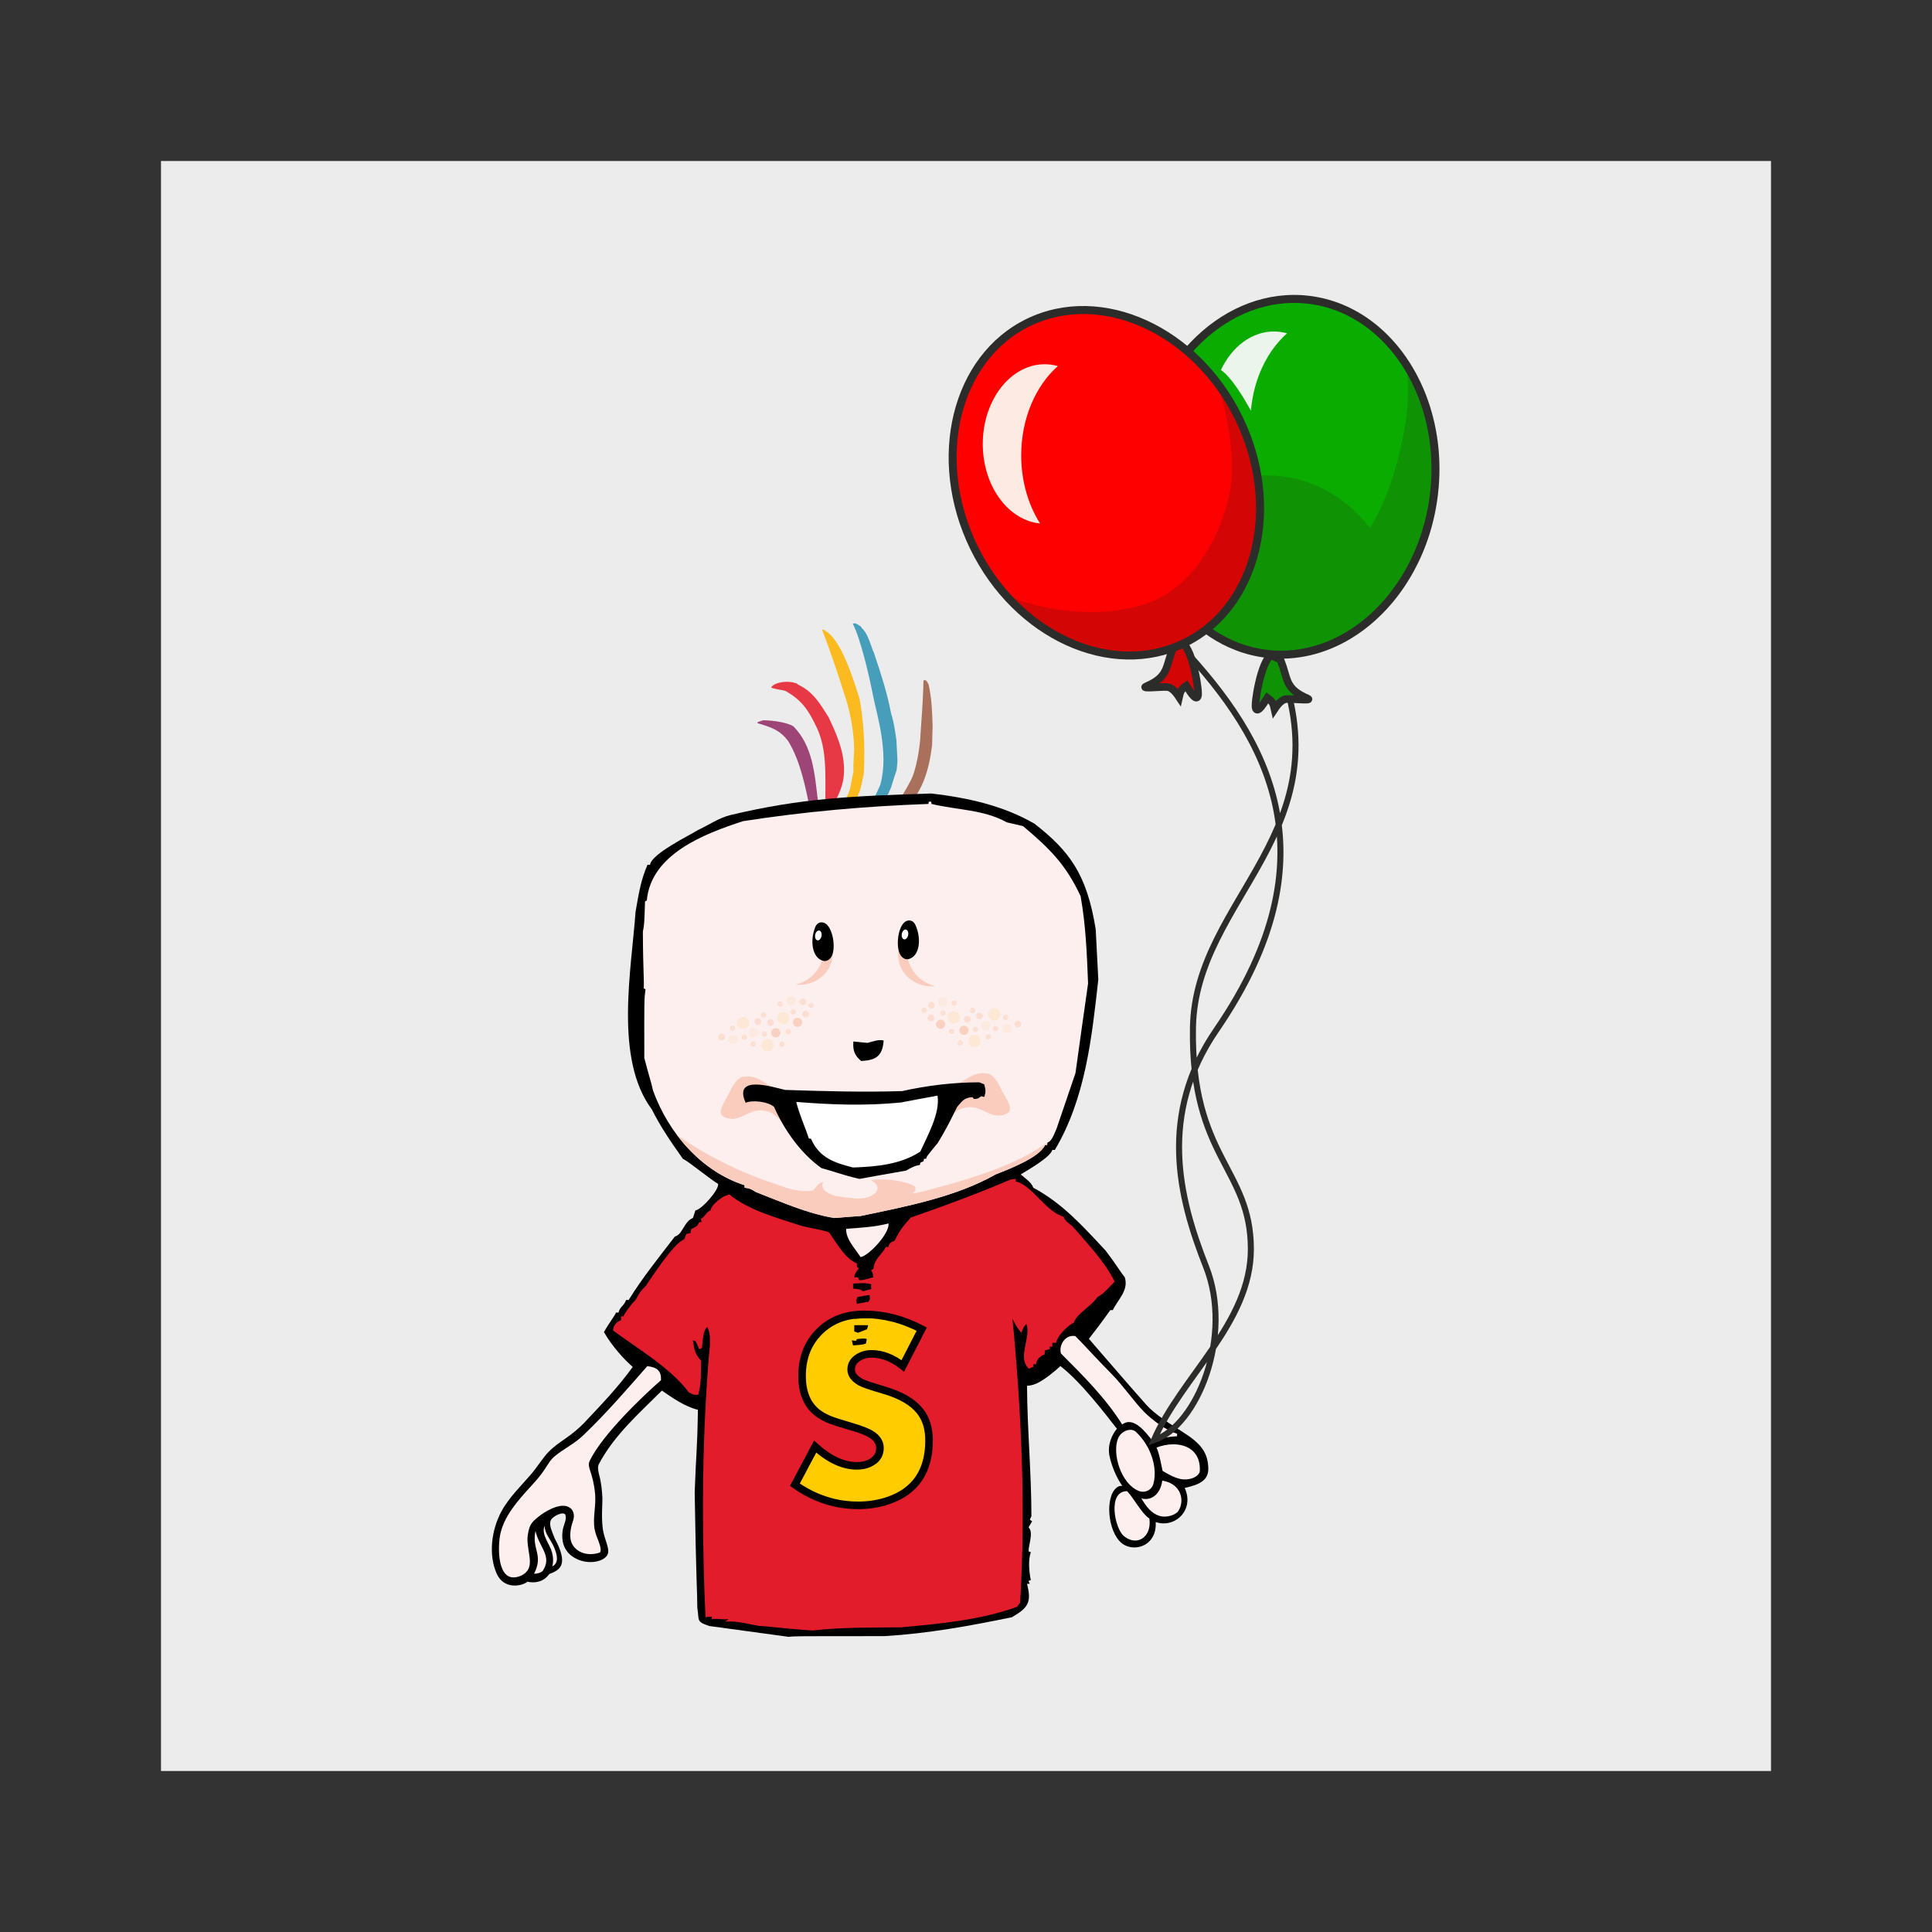 <svg:svg xmlns:dc="http://purl.org/dc/elements/1.1/" xmlns:ns1="http://sodipodi.sourceforge.net/DTD/sodipodi-0.dtd" xmlns:ns2="http://www.inkscape.org/namespaces/inkscape" xmlns:ns4="http://creativecommons.org/ns#" xmlns:rdf="http://www.w3.org/1999/02/22-rdf-syntax-ns#" xmlns:svg="http://www.w3.org/2000/svg" height="680.316" id="svg21789" style="fill-rule:evenodd" version="1.1" viewBox="-56.693 -56.693 680.316 680.316" width="680.316" ns1:docname="BOY_3.cdr" ns2:version="0.48.0 r9654">
  <svg:rect x="-56.693" y="-56.693" width="680.316" height="680.316" fill="#333333" stroke="none"/>
  <ns1:namedview bordercolor="#666666" borderopacity="1" gridtolerance="10" guidetolerance="10" id="namedview21985" objecttolerance="10" pagecolor="#ffffff" showgrid="false" units="cm" ns2:current-layer="layer6" ns2:cx="289.66301" ns2:cy="371.18524" ns2:pageopacity="0" ns2:pageshadow="2" ns2:window-height="844" ns2:window-maximized="1" ns2:window-width="1440" ns2:window-x="-4" ns2:window-y="-4" ns2:zoom="0.49982775" />
  <svg:g id="layer5" ns2:groupmode="layer" ns2:label="Back">
    <svg:rect height="566.93" id="rect22180" style="fill-rule:evenodd;fill:#ececec" width="566.93" x="-0" y="-0" />
  </svg:g>
  <svg:g id="layer6" ns2:groupmode="layer" ns2:label="Boy">
    <svg:g id="g22693" style="fill-rule:evenodd" transform="matrix(.667 0 0 .667 -14.707 169.41)">
      <svg:g id="g21801" transform="translate(140.85 -274.96)">
        <svg:path d="m226.31 364.91c-0.288 0.589-0.604 1.266-0.92 1.943-0.251 0.444-0.899 0.262-0.97-0.314-0.094-0.614-0.188-1.229-0.309-1.755-2.469-12.527-5.159-26.649-11.749-37.497-4.504-6.005-9.069-7.366-16.297-9.552 0.057-0.176 0.114-0.352 0.171-0.529 0.993-0.361 1.987-0.722 2.951-0.994 6.479 0.145 12.742 1.364 15.828 3.165 10.455 10.595 11.268 25.42 12.997 39.362-0.226 0.999-0.479 2.086-0.733 3.172-0.314 0.97-0.627 1.941-0.969 2.999z" id="path21803" style="fill:#9c4576" ns2:connector-curvature="0" />
        <svg:path d="m259.8 360.83c-0.816 0.761-4.357 3.906-5.57 3.564-0.04-1.667 0.666-3.168 1.841-4.402 2.757-4.887 2.757-4.887 4.69-9.291 0.086-0.28 0.172-0.56 0.261-0.748 4.565-16.745-1.938-36.57-3.906-46.725-1.967-10.155-6.599-30.169-10.704-37.94 1.099-0.582 2.376 0.036 3.23 0.85 0.843 0.35 1.125 0.529 1.423 1.356 2.93 2.34 4.551 8.049 5.843 11.634 0.198 0.552 0.489 1.101 0.781 1.65 0.006 0.278 0.106 0.554 0.205 0.83 3.394 10.023 6.8 20.603 8.718 30.941 1.501 4.599 2.175 9.497 2.847 14.302 0.002 0.092 0.004 0.185 0.009 0.37 0.175 3.426 0.35 6.853 0.525 10.279 0.002 0.092 0.007 0.278 0.011 0.463-0.149 1.487-0.299 2.974-0.447 4.554-1.04 2.991-1.986 6.074-2.931 9.156-0.177 0.375-0.353 0.75-0.527 1.218-0.355 0.657-0.618 1.313-0.878 2.061-0.362 0.379-0.631 0.756-0.9 1.134-0.452 0.474-0.904 0.949-1.354 1.516-0.271 0.284-0.45 0.567-0.626 0.942-0.717 1.037-0.717 1.037-2.541 2.286z" id="path21805" style="fill:#479eba" ns2:connector-curvature="0" />
        <svg:path d="m239.63 365.97c0.553-4 3.151-7.771 4.637-11.515 0.17-0.653 0.432-1.309 0.696-1.871 0.573-3.166 1.149-6.24 1.816-9.315-0.004-0.185-0.006-0.278-0.009-0.371-0.02-0.834-0.04-1.667-0.058-2.409 0.114-2.969 0.228-5.939 0.437-8.818-0.263-10.955-2.174-20.649-5.75-30.92-1.72-5.985-7.899-23.915-10.566-30.711-0.294-0.643-0.495-1.286-0.693-1.838 1.681 0.516 1.681 0.516 1.875 0.882 8.574 4.742 15.126 26.893 18.016 35.909 2.253 12.741 2.821 24.779 2.296 37.679 0.003 0.092 0.007 0.278 0.011 0.463-0.077 0.651-0.153 1.302-0.23 1.953-0.505 2.144-0.89 4.314-1.42 6.523-1.317 5.495-5.591 12.429-11.058 14.359z" id="path21807" style="fill:#fbba20" ns2:connector-curvature="0" />
        <svg:path d="m231.9 363.36c-0.288-0.454-0.374-0.863-0.256-1.366 0.068-0.523 0.356-1.924 0.398-2.904-0.045-0.746-0.074-1.401-0.103-2.055-0.053-12.344 0.849-25.362-4.435-36.701-4.534-9.731-8.152-14.84-16.799-19.668-1.993-0.569-6.007-0.853-7.413-1.815 2.071-3.03 9.604-3.595 12.588-2.268 0.763 0.045 0.763 0.045 1.771 0.893 7.814 3.629 11.494 10.034 15.922 17.004 4.06 8.575 7.863 17.062 8.208 26.657 0.218 6.078-0.968 10.006-3.346 15.339-3.648 5.682-3.648 5.682-4.235 6.075-0.405 0.186-1.758 1.271-2.3 0.809z" id="path21809" style="fill:#e73945" ns2:connector-curvature="0" />
        <svg:path d="m276.54 348.89c3.606-6.036 5.487-19.751 5.661-25.681 0.502-8.031 1.21-16.041 1.419-24.059-0.007-1.178 0.098-3.155 0.149-4.026 1.051-0.104 1.051-0.104 1.356 0.176 0.864 0.96 1.5 2.105 1.584 3.363 0.079 0.467 0.191 1.019 0.303 1.572 1.179 6.197 1.306 12.499 1.553 18.855-0.048 2.733-0.232 7.23-0.281 10.426-1.737 13.366-5.002 25.33-15.574 34.532-2.445 1.133-5.35 3.136-8.039 3.37-0.079-0.465-0.158-0.931-0.237-1.397 5.392-5.59 8.53-10.329 12.106-17.131z" id="path21811" style="fill:#a9705b" ns2:connector-curvature="0" />
      </svg:g>
      <svg:path d="m353.42 525.15c-13.988-1.945-27.976-3.827-41.902-5.708-7.151-2.384-5.206-2.949-6.335-9.598 0-8.029-0.69-15.995-1.38-60.97 0.69-20.324 1.38-22.017 1.694-43.595-6.9-1.631-13.799-6.536-19.011-10.125-11.818 11.818-25.107 23.39-33.241 38.728-0.782 1.475-0.424 3.371 0 5.332 1.2 4.224 1.643 8.457 1.829 12.701 0.115 2.636-0.625 9.247 0.168 15.806 0.792 6.559 4.496 11.479 2.164 14.655-2.791 3.799-12.017 4.938-18.463 0.119-4.381-3.275-5.589-8.166-4.868-13.361 0.433-3.116 2.256-5.632 1.514-8.26-0.655-2.322-7.092 0.48-7.907 3.103-0.789 2.541 0.91 5.743 2.228 9.235 7.428 13.713 2.992 16.647-2.917 18.791-3.146 4.488-8.033 4.844-11.473 4.035-2.915 2.432-12.409 4.276-16.22-4.196-4.456-9.906-2.845-23.007 2.412-32.798 4.09-7.618 10.772-13.88 16.105-20.207 3.097-3.674 6.002-8.459 8.9-11.378 5.934-5.977 11.64-7.72 19.335-15.913 8.279-8.814 17.077-17.878 25.04-28.897-4.273-3.633-10.994-10.982-15.213-18.394 3.01-5.269 6.021-8.97 6.335-10.287h1.38c0.69-3.199 3.074-3.575 3.952-6.649h1.38c7.276-11.73 15.995-22.519 24.401-33.496 4.139-1.004 4.83-8.029 9.534-9.785 0.439-1.38 0.878-2.698 1.317-4.015 3.199-0.314 12.608-10.914 11.981-13.988-4.014-2.321-15.305-11.667-18.63-13.298-6.022-8.531-11.667-16.623-16.309-25.969-20.072-26.784-10.726-74.331-8.656-104.25 1.568-8.97 2.697-16.748 6.335-24.965h1.318c0.815-5.834 20.825-15.494 25.279-18.317 5.77-2.697 11.141-6.495 17.312-7.966 37.466-8.929 63.879-9.995 105.88-11.353 18.944 2.195 37.95 6.335 54.572 15.995 18.439 14.479 27.538 26.517 32.242 55.639 0.439 8.844 0.878 17.689 1.38 26.596-3.45 30.799-6.774 62.789-22.958 89.95h-1.317c-1.129 3.952-12.859 10.538-16.686 12.922 2.321 2.07 5.583 4.077 6.649 7.025 15.494 8.343 26.095 20.261 38.264 33.308 6.022 7.967 7.339 10.664 10.036 13.988 2.133 6.9-3.575 11.605-6.335 17.313h-1.318c-3.967 5.68-8.559 11.669-11.311 15.166 10.223 11.73 18.884 21.946 30.255 34.764 4.276 4.821 11.922 9.751 19.141 14.324 9.718 6.156 13.295 10.731 13.649 18.984 0.307 7.147-5.504 9.033-12.467 10.664 5.336 11.428-4.95 21.467-15.305 18.003 0.69 11.98-10.039 15.738-16.623 12.035-8.01-4.505-10.379-22.637-5.049-29.176 1.324-1.624 2.89-2.152 4.073-1.925-2.758-3.763-5.511-9.975-6.739-15.56-1.421-6.463 1.707-12.162 3.873-14.615-5.668-7.181-18.51-24.308-29.836-33.11-2.313 2.163-7.246 6.393-11.61 8.709-1.842 0.977-4.015 1.658-6.022 1.694 0.125 22.958 2.321 45.916 2.321 68.874-0.314 0.565-0.565 1.192-0.816 1.819 0.377 0.251 0.753 0.565 1.192 0.878-0.627 1.004-1.254 2.07-1.882 3.137 2.76 2.76 0 9.032 0 12.67 0.377 0.126 0.753 0.314 1.192 0.502-1.443 4.015-0.941 10.413 0 14.678-0.439 0.126-0.815 0.314-1.192 0.502 0.189 0.502 0.377 1.004 0.565 1.506h-1.38c2.509 9.785 0.627 12.608-7.966 17.626-22.645 4.642-44.223 8.593-67.244 9.973-47.233 0-47.233 0-50.62 0.377z" id="path21813" style="fill:#000000" ns2:connector-curvature="0" />
      <svg:path d="m366.09 521.82c-15.996-1.066-24.652-2.383-27.976-2.383-6.022-0.941-11.919-2.823-17.94-2.321 0-0.628 1.317-0.628 1.317-1.318-3.325 0.314-6.649-0.376-8.656 0v-1.317c-1.129 0.06-2.259 0.188-3.325 0.314-0.575-10.943-1.656-41.757-1.251-73.025 0.358-27.589 2.065-55.533 3.572-70.494 0-3.827 0.314-6.336-1.443-9.723-2.321 1.882-2.321 8.217-2.76 11.166-0.502 0.188-1.003 0.376-1.442 0.564-0.628-1.443-1.255-2.823-1.882-4.203-0.502-0.188-1.004-0.313-1.443-0.439 0.69 4.391 1.004 7.339 4.328 10.664-0.188 5.771 0.251 12.608-1.568 18.065-2.258 0.188-2.948-0.251-4.955-1.317-9.535-12.859-27.412-23.334-39.957-32.618 0-2.572 1.819-4.579 4.202-5.457v-2.008h1.318c0.313-1.317 3.638-5.959 6.335-8.656 2.634-4.642 2.634-4.642 5.332-7.339 1.944-2.634 14.678-22.77 20.323-24.652 0.377-0.94 0.753-1.881 1.129-2.822 0.69-0.188 1.443-0.377 2.196-0.502 0.125-0.753 0.251-1.443 0.439-2.133 2.007-1.003 3.324-1.317 4.014-3.387 0.502-0.188 1.004-0.314 1.506-0.439-0.188-0.502-0.377-1.004-0.502-1.506 2.07-0.815 2.635-3.575 5.144-4.516 0.439-3.136 6.9-8.154 10.036-8.343 10.601 8.594 25.718 12.42 38.577 16.686 12.671 2.634 12.671 2.634 14.113 3.45 3.827 5.394 8.406 13.8 14.553 16.183v2.008c0.376 0.125 0.753 0.313 1.129 0.501-1.38 1.882-2.133 2.509-2.509 4.83h2.007c0.126 0.439 0.314 0.941 0.502 1.443 1.506 0.188 1.506 0.188 7.527-1.443-0.376-2.697-0.376-2.697-1.254-3.512 0.439-0.377 0.878-0.69 1.38-1.004 0.313-5.144 4.265-7.214 6.523-11.479h1.318c0.439-2.07 1.505-2.635 3.324-3.325 2.321-5.018 4.767-8.029 8.468-12.169 17.815-6.21 35.441-12.733 52.754-20.135 0.878-0.125 1.756-0.251 2.697-0.314v1.318c8.844 2.07 15.619 15.87 25.279 18.63 0.564 2.258 2.948 3.575 4.642 5.018 8.029 9.283 16.81 18.253 22.33 29.293-3.324 3.074-5.394 6.147-9.158 8.155-3.199 4.892-10.538 8.28-12.482 13.486-3.639 1.944-8.406 6.649-9.347 10.663h-1.944v2.008h-1.38v1.317c-0.878 0.188-1.757 0.439-2.635 0.69v2.007c-2.822 1.318-3.952 2.321-4.642 5.269h-1.38v1.38c-0.815 0.314-1.568 0.628-2.32 0.941-6.399-5.708 1.254-16.434-1.318-23.585-1.317 1.317-1.317 1.317-2.697 4.642-2.635-3.325-2.635-3.325-4.642-7.339 4.767 49.742 7.026 100.11 4.015 149.85-0.565 0.69-1.067 1.38-1.568 2.133-19.132 7.025-41.149 9.032-61.347 10.852-15.494 0.188-31.176-0.126-46.606 1.693z" id="path21815" style="fill:#e21c2a" ns2:connector-curvature="0" />
      <svg:path d="m427.53 421.44c0 16.2-7.129 26.784-21.384 31.704-4.969 1.728-10.32 2.592-16.032 2.592-12 0-23.137-3.624-33.408-10.896l10.68-20.112c7.512 6.768 14.856 10.152 22.032 10.152 3.24 0 5.999-0.744 8.256-2.256 2.616-1.68 3.936-4.08 3.936-7.176 0-2.808-1.464-5.16-4.368-7.032-2.16-1.416-5.784-2.832-10.92-4.296-6.192-1.824-10.08-3.096-11.664-3.792-2.544-1.08-4.704-2.352-6.48-3.792-5.112-4.224-7.68-10.608-7.68-19.128 0-8.928 2.64-16.296 7.944-22.152 6.192-6.888 14.447-10.344 24.768-10.344 10.368 0 20.52 2.592 30.456 7.8l-9.984 19.416c-5.449-4.248-10.944-6.36-16.488-6.36-2.664 0-5.064 0.672-7.176 2.04-2.4 1.56-3.601 3.624-3.601 6.216 0 2.52 1.584 4.704 4.729 6.552 1.392 0.84 5.616 2.304 12.672 4.368 8.807 2.568 15.096 6.24 18.864 10.968 3.24 4.032 4.848 9.192 4.848 15.528z" id="path21817" style="stroke:#000000;stroke-width:4;fill:#ffcc00" ns2:connector-curvature="0" />
      <svg:path d="m479.25 501.81c0.063-0.69 0.188-1.317 0.314-1.944-0.126 0.627-0.251 1.254-0.314 1.944z" id="path21819" style="fill:#ffffff" ns2:connector-curvature="0" />
      <svg:path d="m387.41 371.28c-0.251-0.878-0.502-1.757-0.69-2.635 0.753 0.06 1.505 0.126 2.258 0.251 0.125-0.314 0.251-0.627 0.439-0.941 4.015-0.376 4.015-0.376 5.269 0-0.188 0.753-0.314 1.506-0.439 2.258-1.443 0.69-1.443 0.69-6.837 1.067z" id="path21821" style="fill:#000000" ns2:connector-curvature="0" />
      <svg:path d="m390.05 364.63c-0.69-0.251-1.38-0.502-2.007-0.69v-3.325h7.339c-0.188 0.69-0.376 1.38-0.564 2.133-1.631 0.627-3.199 1.254-4.768 1.882z" id="path21823" style="fill:#000000" ns2:connector-curvature="0" />
      <svg:path d="m388.04 357.29c0.314-1.004 0.69-1.945 1.066-2.886h6.524v2.447c-2.572 0.125-5.081 0.25-7.59 0.439z" id="path21825" style="fill:#000000" ns2:connector-curvature="0" />
      <svg:path d="m389.42 349.32c-0.376-2.132-0.376-2.132 0.376-3.575 2.07-0.376 4.14-0.753 6.273-1.066 0.314 1.568 0.376 2.132-0.439 3.512-2.07 0.377-4.14 0.753-6.21 1.129z" id="path21827" style="fill:#000000" ns2:connector-curvature="0" />
      <svg:path d="m392.75 342.68c-2.008-1.066-2.008-1.066-5.332-1.38v-2.634c3.324-0.126 6.398-0.627 9.534 0.376v2.509c-1.442 0.377-2.822 0.753-4.202 1.129z" id="path21829" style="fill:#000000" ns2:connector-curvature="0" />
      <svg:path d="m391.37 324.67c-2.823-4.454-7.904-9.535-7.59-14.929 7.464-0.565 15.117-0.941 22.33-2.823 0.816 5.081-10.475 17.187-14.74 17.752z" id="path21831" style="fill:#fdefed" ns2:connector-curvature="0" />
      <svg:path d="m377.44 304.04c-14.49-2.447-27.6-8.406-41.274-13.675-2.384-1.505-3.262-2.007-6.022-2.321v-1.317c-22.958-7.339-40.27-27.725-48.299-49.868-1.38-6.147-1.882-6.523-4.642-17.312-0.063-30.799-0.063-30.799 0.627-36.319-0.314-0.126-0.627-0.251-0.941-0.377 0.314-4.641-0.376-9.095-0.439-29.92 0.753-4.203 0.753-4.203 1.129-16.058 0.314-0.189 0.627-0.314 0.941-0.44 2.195-24.526 30.36-35.252 50.809-41.901 32.618-5.081 64.859-7.904 97.854-9.095 0.062-0.44 0.125-0.816 0.188-1.192h1.317c0 0.376 0.063 0.752 0.126 1.192 13.423 3.261 27.537 2.885 39.768 9.722 2.823 0.627 5.708 1.317 8.594 2.007 14.113 11.919 22.582 20.261 30.36 36.947 2.76 15.43 3.324 30.422 3.951 46.104-2.258 15.744-4.453 31.489-6.649 47.296-3.324 9.723-6.649 19.508-9.973 29.293-1.192 2.447-2.196 6.461-4.83 7.402-0.063 0.376-0.126 0.753-0.126 1.192-0.439 0.06-0.815 0.125-1.191 0.188-2.76 6.524-19.947 13.047-26.032 15.431-21.076 11.981-47.672 16.999-71.258 21.954-4.704 0.314-9.346 0.69-13.988 1.067z" id="path21833" style="fill:#fdefed" ns2:connector-curvature="0" />
      <svg:path d="m437.34 234.46c8.357 0 11.589-8.322 21.139-6.701 2.906 0.493 5.473 4.801 6.926 7.875 2.421 5.124 7.737 11.266 2.879 13.439-9.172 4.103-13.268-6.865-24.148-2.55-3.356 1.331-6.769 5.797-9.998 9.362 2.023-8.814 3.516-14.854 3.202-21.425z" id="path21835" style="fill:#f9ccbe" ns2:connector-curvature="0" />
      <svg:path d="m411.76 159.98c-3.344 14.372 8.581 22.909 19.083 21.651-12.656-3.14-15.089-14.977-15.413-18.349-0.035-0.365-2.202-2.568-3.67-3.302z" id="path21837" style="fill:#f9ccbe" ns2:connector-curvature="0" />
      <svg:path d="m391.71 221.16c-3.596-3.013-4.471-5.637-4.131-10.302 2.43 0.243 4.908 0.486 7.387 0.729 2.624-0.583 5.928-1.992 8.601-1.263-0.632 8.358-4.131 10.399-11.857 10.836z" id="path21839" style="fill:#000000" ns2:connector-curvature="0" />
      <svg:path d="m416.84 167.32c-1.588 0.443-3.412-0.362-4.501-2.284-2.264-3.994-1.468-12.99 1.664-16.602 1.885-2.173 4.983-2.034 6.324 0.9 3.24 7.089 2.383 16.35-3.487 17.986z" id="path21841" style="fill:#000000" ns2:connector-curvature="0" />
      <svg:path d="m545.17 421.21c-3.137-3.701-9.535-12.796-15.682-8.154-8.577-13.784-20.813-25.989-32.364-37.54-1.148-4.41 2.28-10.045 7.614-9.149 3.708 3.588 10.931 11.713 19.171 20.022 6.209 6.26 11.593 14.379 17.348 20.181 3.933 3.964 11.466 9.707 17.211 11.316v1.38c-4.956 0.125-8.594 1.38-13.298 1.944zm14.894 20.571c-3.428-0.793-6.586-2.672-9.249-4.234-0.564-2.509-1.764-9.417-3.207-12.322 11.228-4.266 23.719-0.753 22.841 12.671-0.813 3.105-5.944 4.912-10.385 3.885zm-21.759 6.37c-9.506-3.752-14.152-19.709-11.075-27.568 1.725-4.407 7.076-5.97 9.534-3.638 8.186 7.765 11.393 19.106 9.237 27.317-0.927 3.529-4.638 5.096-7.696 3.889zm10.846 13.148c-4.178-1.289-6.972-4.801-9.529-9.263 4.896 1.523 10.1-1.948 11.017-9.361 10.005 1.553 12.042 10.552 8.511 16.027-1.254 1.944-6.052 3.816-9.999 2.597zm-18.769 10.661c-4.804-3.917-8.86-23.714 1.678-23.714 3.826 4.014 7.565 11.658 11.792 14.473 1.358 9.691-6.461 14.957-13.47 9.241z" id="path21843" style="fill:#fdefed" ns2:connector-curvature="0" />
      <svg:path d="m201.15 471.08c1.941-9.203 8.229-16.836 17.036-26.337 7.803-8.418 7.829-11.669 11.628-14.854 4.968-4.164 10.18-6.383 15.081-11.065 12.533-11.971 22.958-24.15 33.873-36.57 5.516 0.585 7.454 2.749 7.243 7.406-9.452 8.22-31.056 28.836-37.637 42.584-1.686 3.521 1.781 5.794 2.857 17.504 0.568 6.189-1.301 12.366-0.286 18.495 0.785 4.737 4.278 9.559 2.892 12.376-6.33 2.19-12.712 0.144-15.004-5.055-1.291-2.929-0.698-7.716 0.671-11.426 1.227-3.326 0.331-6.602-2.915-7.813-2.332-0.87-5.507-0.121-8.555 1.263-2.689 1.222-5.278 2.938-7.098 4.473-3.28 2.766-4.239 3.691-5.172 8.829-1.247 6.874 2.87 14.155-0.013 18.931-1.435 2.378-4.781 4.015-7.766 3.951-8.634-0.185-8.013-17.11-6.836-22.692zm27.442 16.892c0.693-2.222 0.525-5.209-0.153-7.562-1.355-4.701-5.801-9.182-3.866-13.914-0.022 4.198 3.205 7.195 4.955 11.293 1.862 4.361 2.585 8.45-0.936 10.183zm-9.602 3.866c5.172-10.078-1.316-12.745 0.753-22.582 1.986 8.708 8.923 13.19 3.941 20.938-0.719 1.119-3.27 1.711-4.693 1.644z" id="path21845" style="fill:#fdefed" ns2:connector-curvature="0" />
      <svg:path d="m350.43 236.17c-8.357 0-11.589-8.322-21.139-6.701-2.906 0.493-5.473 4.802-6.926 7.875-2.421 5.124-7.737 11.266-2.879 13.439 9.172 4.103 13.268-6.865 24.148-2.55 3.356 1.332 6.769 5.797 9.997 9.362-2.022-8.813-3.515-14.854-3.201-21.425z" id="path21847" style="fill:#f9ccbe" ns2:connector-curvature="0" />
      <svg:path d="m390.74 283.4c-9.973-2.383-14.678-4.328-20.01-5.708-10.914-7.715-19.633-20.135-25.028-32.304-2.948-2.697-11.102-3.826-14.991-2.195-6.775-15.118 14.239-8.28 20.825-6.775 20.637 0.69 41.086 1.255 61.723 0.627 13.298-2.948 27.161-4.641 40.773-4.641 0.878 0.313 1.756 0.69 2.634 1.066 0.753 2.885 0.941 3.826 0 6.649-0.564-0.126-1.129-0.251-1.631-0.376-1.505 1.191-1.881 1.442-3.826 1.442-0.251-0.313-0.502-0.627-0.753-0.941-4.328 0.189-5.52 2.133-8.092 5.144-5.457 10.914-5.457 10.914-10.161 18.943-5.897 7.151-5.897 7.151-6.21 8.406-0.439 0-0.816 0.06-1.192 0.125-0.063 0.377-0.125 0.753-0.125 1.192-0.565 0.251-1.13 0.502-1.694 0.753-0.126 0.376-0.251 0.815-0.314 1.254-2.948 0.377-4.641 1.506-7.276 2.949-8.217 1.442-16.434 2.885-24.652 4.39z" id="path21849" style="fill:#000000" ns2:connector-curvature="0" />
      <svg:path d="m387.41 277.38c-9.535-2.447-17.815-4.956-22.206-15.18-0.376-0.06-0.752-0.126-1.129-0.126-2.132-6.523-5.018-12.608-6.649-19.32 18.63 1.506 36.507 2.133 55.137 0.314 6.461-1.254 12.922-2.446 19.446-3.638 1.442 9.346-5.395 21.327-9.096 29.544-10.412 6.837-23.209 7.967-35.503 8.406z" id="path21851" style="fill:#ffffff" ns2:connector-curvature="0" />
      <svg:path d="m415.3 151.75c0.928 0.17 1.47 1.467 1.209 2.895s-1.227 2.45-2.155 2.28c-0.928-0.169-1.47-1.466-1.209-2.895 0.261-1.428 1.227-2.45 2.155-2.28z" id="path21853" style="fill:#ffffff" ns2:connector-curvature="0" />
      <svg:path d="m377.44 304.04c-14.49-2.447-27.6-8.406-41.274-13.675-2.384-1.505-3.262-2.007-6.022-2.321v-1.317c-14.412-4.607-26.598-14.357-35.661-26.454 15.537 10.912 33.971 20 52.554 26.026 3.857 1.251 9.845 4.153 18.314 3.346 2.463-0.235 2.337-3.647 6.449-4.686-2.911 4.309 4.617 7.117 6.56 7.444 3.335 0.563 6.635 1.005 9.881 1.317 1.336 0.128 2.311 0.139 3.938-0.04 4.632-0.515 8.134-2.739 8.134-5.39 0-1.637-1.335-3.109-3.445-4.118 2.053-0.302 0.625-0.468 6.651-0.468s16.858 2.255 16.858 4.531c0 2.277-0.781 2.114-2.152 3.008 4.687-0.768 6.38-1.264 12.176-2.833 20.602-5.575 42.345-12.124 59.627-24.163-0.06 0.364-0.119 0.729-0.119 1.154-0.439 0.06-0.815 0.125-1.191 0.188-2.76 6.524-19.947 13.047-26.032 15.431-21.076 11.981-47.672 16.999-71.258 21.954-4.704 0.314-9.346 0.69-13.988 1.067zm114.19-40.928c-0.432 0.465-0.922 0.832-1.489 1.056 0.499-0.349 0.996-0.701 1.489-1.056z" id="path21855" style="fill:#f9ccbe" ns2:connector-curvature="0" />
      <svg:path d="m376.13 159.18c3.345 14.373-8.581 22.91-19.082 21.652 12.656-3.14 15.088-14.978 15.413-18.349 0.035-0.365 2.201-2.569 3.669-3.303z" id="path21857" style="fill:#f9ccbe" ns2:connector-curvature="0" />
      <svg:path d="m371.75 168.28c1.606 0.37 3.392-0.517 4.392-2.487 2.079-4.093 0.875-13.044-2.418-16.509-1.982-2.085-5.071-1.805-6.277 1.187-2.914 7.229-1.636 16.441 4.303 17.809z" id="path21859" style="fill:#000000" ns2:connector-curvature="0" />
      <svg:path d="m611.05 8.472c37.515 91.079-43.059 126.31-44.196 195.05-1.136 68.744 30.573 74.14 30.573 116.94 0 38.98-36.687 67.261-51.21 100.89 22.93-7.643 42.039-55.032 27.516-91.719-14.522-36.688-25.093-80.315 5.486-124.88 63.383-92.372 26.092-154.4-17.674-201.48" id="path21861" style="stroke:#2c2c2b;stroke-width:3.187;fill:none" ns2:connector-curvature="0" />
      <svg:g id="g21863" transform="translate(140.85 -274.96)">
        <svg:path d="m487.01 94.223c42.655 5.038 72.331 51.002 66.238 102.59s-45.661 89.374-88.316 84.336c-42.654-5.038-72.331-51.002-66.237-102.59 6.093-51.588 45.661-89.374 88.315-84.336z" id="path21865" style="fill:#0aac00" ns2:connector-curvature="0" />
        <svg:path d="m538.23 127.89c12.092 18.611 18.071 43.089 15.019 68.927-6.08 51.477-45.753 89.363-88.316 84.336-28.29-3.342-50.915-24.825-61.127-53.971 12.223-23.969 35.334-40.196 61.739-40.196 21.505 0 40.825 10.765 53.859 27.707 11.856-17.622 24.38-62.179 18.826-86.803z" id="path21867" style="fill:#109205" ns2:connector-curvature="0" />
        <svg:path d="m487.25 92.13 0.015 0.002h0.008c6.139 0.726 12.032 2.288 17.61 4.58 5.556 2.284 10.79 5.297 15.634 8.936 24.748 18.595 39.29 53.6 34.824 91.413h-0.001l-0.002 0.01v0.009c-0.868 7.343-2.407 14.413-4.529 21.126-2.122 6.711-4.834 13.079-8.049 19.02-16.595 30.666-46.541 49.742-78.077 46.017l-0.006-0.001h-0.009c-21.92-2.59-40.53-15.73-52.86-34.83-12.25-18.97-18.3-43.84-15.2-70.07l0.003-0.018 0.002-0.018v-0.009c3.102-26.229 14.78-49.016 31.116-64.617 16.437-15.696 37.59-24.133 59.515-21.549l0.016 0.002zm-0.472 4.188-0.006-0.001-0.016-0.002c-20.627-2.431-40.582 5.56-56.135 20.412-15.652 14.947-26.848 36.83-29.832 62.062h-0.001l-0.001 0.01-0.002 0.018c-2.977 25.237 2.815 49.13 14.558 67.319 11.661 18.061 29.201 30.478 49.82 32.918v0.001l0.007 0.001h0.008c29.746 3.513 58.086-14.652 73.873-43.826 3.082-5.696 5.688-11.82 7.735-18.294 2.047-6.473 3.53-13.283 4.366-20.352h0.001l0.001-0.01v-0.008c4.288-36.303-9.561-69.825-33.16-87.556-4.558-3.425-9.482-6.26-14.71-8.409-5.207-2.14-10.73-3.599-16.506-4.283v-0.001z" id="path21869" style="fill:#2c2c2b" ns2:connector-curvature="0" />
        <svg:path d="m440.78 131.27c5.745-12.149 16.131-20.291 27.947-20.291 2.387 0 4.715 0.335 6.958 0.965-10.397 9.18-17.629 23.901-19.087 40.81-3.012-5.306-9.596-17.03-15.818-21.484z" id="path21871" style="fill:#ebf5eb" ns2:connector-curvature="0" />
        <svg:path d="m472.16 284.28c4.154 10.08 2.102 15.195 14.337 20.438 3.252 1.501-9.943-0.183-11.908 0.426-2.719 0.844-4.777 4.124-5.535 5.262-0.506-2.191-0.452-3.71-3.792-6.067-1.163 1.687-4.874 8.428-6.067 5.688-1.051-2.411 2.9-24.873 7.73-27.701 0.689-0.403 4.541 1.519 5.235 1.954z" id="path21873" style="stroke:#2c2c2b;stroke-width:4;fill:#109205" ns2:connector-curvature="0" />
      </svg:g>
      <svg:g id="g21875" transform="translate(140.85 -274.96)">
        <svg:path d="m339.12 106.21c38.626-18.784 88.419 3.888 111.14 50.604 22.719 46.716 9.808 99.882-28.818 118.67-38.625 18.784-88.418-3.887-111.14-50.603-22.719-46.716-9.808-99.882 28.817-118.67z" id="path21877" style="fill:#ff0000" ns2:connector-curvature="0" />
        <svg:path d="m347.73 128.27c2.387 0 4.714 0.335 6.958 0.965-11.674 10.307-19.358 27.601-19.358 47.133 0 13.606 3.731 26.124 9.94 35.953-16.864-1.629-30.231-19.852-30.231-41.966 0-23.179 14.685-42.085 32.691-42.085z" id="path21879" style="fill:#fdebe3" ns2:connector-curvature="0" />
        <svg:path d="m415.59 277.92c-4.154 10.081-2.102 15.195-14.336 20.439-3.252 1.5 9.943-0.184 11.908 0.426 2.719 0.843 4.776 4.124 5.535 5.262 0.506-2.191 0.452-3.711 3.792-6.067 1.162 1.687 4.874 8.427 6.067 5.688 1.05-2.412-2.9-24.873-7.73-27.701-0.689-0.404-4.541 1.519-5.236 1.953z" id="path21881" style="stroke:#2c2c2b;stroke-width:4;fill:#d30605" ns2:connector-curvature="0" />
        <svg:path d="m438.89 138.23c4.275 5.666 8.104 11.876 11.366 18.583 22.67 46.615 9.724 99.922-28.818 118.67-30.596 14.879-68.361 3.619-93.975-24.974 30.187 11.634 60.225 10.419 78.577 2.328 21.51-9.483 36.007-36.295 39.817-59.273 2.269-13.683-0.572-35.619-6.967-55.33z" id="path21883" style="fill:#d30605" ns2:connector-curvature="0" />
        <svg:path d="m338.18 104.32 0.004-0.002 0.025-0.008c19.857-9.656 42.615-8.644 63.305 0.777 20.551 9.358 39.07 27.034 50.626 50.785l0.003-0.002 0.004 0.007 0.008 0.025c3.234 6.65 5.756 13.432 7.593 20.229 1.847 6.832 3.006 13.655 3.505 20.354 2.587 34.759-12.323 66.975-40.877 80.876l0.002 0.003-0.004 0.002-0.025 0.008c-19.858 9.656-42.614 8.644-63.304-0.777-20.552-9.357-39.07-27.034-50.628-50.785l-0.003 0.001-0.003-0.006-0.008-0.025c-11.551-23.754-14.022-49.239-8.691-71.187 5.362-22.082 18.612-40.602 38.463-50.269l-0.001-0.003 0.006-0.003zm1.882 3.77 0.001 0.003-0.003 0.001-0.007 0.004-0.025 0.008c-18.671 9.083-31.153 26.58-36.228 47.478-5.108 21.032-2.722 45.495 8.383 68.345l0.003-0.002 0.003 0.007 0.01 0.029h0.001c11.113 22.85 28.886 39.837 48.592 48.809 19.563 8.908 41.028 9.894 59.704 0.822l-0.001-0.003 0.003-0.002 0.025-0.008c26.928-13.096 40.972-43.692 38.509-76.783-0.483-6.496-1.593-13.061-3.355-19.579-1.769-6.544-4.195-13.07-7.302-19.464l-0.003 0.001-0.003-0.006-0.01-0.03h-0.001c-11.11-22.83-28.89-39.82-48.59-48.79-19.57-8.91-41.03-9.893-59.71-0.82z" id="path21885" style="fill:#2c2c2b" ns2:connector-curvature="0" />
      </svg:g>
      <svg:g id="g21887" transform="translate(140.85 -274.96)">
        <svg:path d="m302.97 472.84c-0.126-1.783-1.675-3.128-3.457-3.002-1.783 0.127-3.127 1.676-3.001 3.458 0.126 1.783 1.675 3.127 3.457 3.001 1.783-0.126 3.127-1.675 3.001-3.457z" id="path21889" style="fill:#fde7d5" ns2:connector-curvature="0" />
        <svg:path d="m296.26 464.78c-0.094-1.334-1.253-2.341-2.587-2.246-1.334 0.094-2.341 1.253-2.246 2.587 0.094 1.334 1.253 2.341 2.587 2.246 1.334-0.094 2.341-1.253 2.246-2.587z" id="path21891" style="fill:#fceae0" ns2:connector-curvature="0" />
        <svg:path d="m295.19 476.56c-0.095-1.337-1.257-2.345-2.594-2.25-1.337 0.094-2.345 1.256-2.251 2.593 0.095 1.337 1.257 2.345 2.594 2.251 1.337-0.095 2.345-1.257 2.251-2.594z" id="path21893" style="fill:#fad1c0" ns2:connector-curvature="0" />
        <svg:path d="m295.45 470.73c-0.055-0.788-0.74-1.383-1.529-1.327-0.788 0.056-1.382 0.741-1.326 1.529 0.055 0.788 0.74 1.382 1.528 1.327 0.789-0.056 1.383-0.741 1.327-1.529z" id="path21895" style="fill:#fbdfd3" ns2:connector-curvature="0" />
        <svg:path d="m289.71 466.55c-0.069-0.978-0.919-1.716-1.898-1.647-0.978 0.069-1.716 0.919-1.647 1.898 0.069 0.978 0.92 1.716 1.898 1.647s1.716-0.92 1.647-1.898z" id="path21897" style="fill:#fbddd2" ns2:connector-curvature="0" />
        <svg:path d="m289.46 473.24c-0.069-0.978-0.919-1.716-1.898-1.647-0.978 0.069-1.716 0.919-1.647 1.898 0.069 0.978 0.92 1.716 1.898 1.647s1.716-0.92 1.647-1.898z" id="path21899" style="fill:#fbddd2" ns2:connector-curvature="0" />
        <svg:path d="m299.94 480.45c-0.055-0.788-0.74-1.383-1.528-1.327-0.789 0.056-1.383 0.741-1.327 1.529 0.055 0.788 0.74 1.382 1.529 1.327 0.788-0.056 1.382-0.741 1.326-1.529z" id="path21901" style="fill:#fbdfd3" ns2:connector-curvature="0" />
        <svg:path d="m285.52 469.18c-0.056-0.789-0.741-1.383-1.529-1.327-0.788 0.055-1.382 0.74-1.327 1.528 0.056 0.789 0.741 1.383 1.529 1.327 0.788-0.055 1.383-0.74 1.327-1.528z" id="path21903" style="fill:#fbdfd3" ns2:connector-curvature="0" />
        <svg:path d="m301.3 465.41c-0.056-0.788-0.741-1.383-1.529-1.327s-1.383 0.741-1.327 1.529 0.741 1.382 1.529 1.327c0.788-0.056 1.382-0.741 1.327-1.529z" id="path21905" style="fill:#fbdfd3" ns2:connector-curvature="0" />
        <svg:path d="m311.86 488.51c1.666-0.647 2.493-2.524 1.846-4.19-0.647-1.665-2.524-2.493-4.19-1.846-1.665 0.647-2.493 2.524-1.846 4.19s2.524 2.493 4.19 1.846z" id="path21907" style="fill:#fde7d5" ns2:connector-curvature="0" />
        <svg:path d="m317.58 479.73c1.246-0.484 1.865-1.889 1.381-3.135-0.484-1.247-1.888-1.866-3.135-1.382s-1.866 1.889-1.382 3.135c0.484 1.247 1.889 1.866 3.136 1.382z" id="path21909" style="fill:#fceae0" ns2:connector-curvature="0" />
        <svg:path d="m306 482.18c1.249-0.485 1.87-1.893 1.384-3.143-0.485-1.249-1.892-1.869-3.142-1.384-1.249 0.485-1.87 1.893-1.385 3.142 0.486 1.249 1.893 1.87 3.143 1.385z" id="path21911" style="fill:#fad1c0" ns2:connector-curvature="0" />
        <svg:path d="m311.64 480.71c0.737-0.286 1.103-1.116 0.817-1.852-0.286-0.737-1.116-1.103-1.853-0.817-0.736 0.286-1.102 1.116-0.816 1.853 0.286 0.736 1.116 1.102 1.852 0.816z" id="path21913" style="fill:#fbdfd3" ns2:connector-curvature="0" />
        <svg:path d="m313.95 473.99c0.914-0.355 1.368-1.385 1.013-2.299-0.355-0.915-1.385-1.369-2.299-1.014-0.915 0.355-1.369 1.386-1.014 2.3s1.386 1.368 2.3 1.013z" id="path21915" style="fill:#fbddd2" ns2:connector-curvature="0" />
        <svg:path d="m307.49 475.73c0.915-0.354 1.369-1.385 1.014-2.299s-1.386-1.368-2.3-1.013c-0.914 0.354-1.368 1.385-1.013 2.299s1.385 1.368 2.299 1.013z" id="path21917" style="fill:#fbddd2" ns2:connector-curvature="0" />
        <svg:path d="m303.68 487.87c0.737-0.286 1.102-1.116 0.816-1.853-0.285-0.736-1.115-1.102-1.852-0.816s-1.102 1.116-0.816 1.852c0.286 0.737 1.116 1.103 1.852 0.817z" id="path21919" style="fill:#fbdfd3" ns2:connector-curvature="0" />
        <svg:path d="m310.2 470.76c0.737-0.286 1.103-1.116 0.817-1.852-0.286-0.737-1.116-1.103-1.853-0.817-0.736 0.286-1.102 1.116-0.816 1.853 0.286 0.736 1.116 1.102 1.852 0.816z" id="path21921" style="fill:#fbdfd3" ns2:connector-curvature="0" />
        <svg:path d="m318.46 484.73c0.736-0.286 1.102-1.116 0.816-1.853-0.286-0.736-1.116-1.102-1.852-0.816-0.737 0.286-1.102 1.116-0.817 1.852 0.286 0.737 1.116 1.103 1.853 0.817z" id="path21923" style="fill:#fbdfd3" ns2:connector-curvature="0" />
        <svg:path d="m317.98 472c0.305 1.76 1.982 2.942 3.742 2.637 1.761-0.305 2.943-1.982 2.638-3.743s-1.982-2.942-3.743-2.637-2.942 1.982-2.637 3.743z" id="path21925" style="fill:#fde7d5" ns2:connector-curvature="0" />
        <svg:path d="m325.46 479.35c0.228 1.317 1.483 2.202 2.801 1.973 1.318-0.228 2.202-1.483 1.974-2.801-0.228-1.317-1.483-2.202-2.801-1.973-1.318 0.228-2.202 1.483-1.974 2.801z" id="path21927" style="fill:#fceae0" ns2:connector-curvature="0" />
        <svg:path d="m325.68 473.33c0.135 0.779 0.877 1.301 1.655 1.167 0.779-0.135 1.301-0.877 1.166-1.655-0.135-0.779-0.876-1.301-1.655-1.166-0.778 0.135-1.3 0.876-1.166 1.654z" id="path21929" style="fill:#fbdfd3" ns2:connector-curvature="0" />
        <svg:path d="m331.81 476.92c0.168 0.967 1.088 1.615 2.055 1.448 0.966-0.168 1.615-1.088 1.447-2.054-0.167-0.967-1.088-1.615-2.054-1.448-0.966 0.168-1.615 1.088-1.448 2.054z" id="path21931" style="fill:#fbddd2" ns2:connector-curvature="0" />
        <svg:path d="m320.39 479.22c0.134 0.778 0.876 1.3 1.654 1.166 0.779-0.135 1.301-0.877 1.166-1.655-0.135-0.779-0.876-1.301-1.654-1.166-0.779 0.135-1.301 0.876-1.166 1.655z" id="path21933" style="fill:#fbdfd3" ns2:connector-curvature="0" />
      </svg:g>
      <svg:g id="g21935" transform="translate(140.85 -274.96)">
        <svg:path d="m206.51 473.86c-0.221-1.774 1.038-3.393 2.812-3.614 1.773-0.221 3.392 1.039 3.613 2.812s-1.039 3.392-2.812 3.613c-1.773 0.222-3.392-1.038-3.613-2.811z" id="path21937" style="fill:#fde7d5" ns2:connector-curvature="0" />
        <svg:path d="m211.53 464.66c-0.165-1.327 0.778-2.539 2.105-2.704 1.327-0.166 2.538 0.777 2.704 2.104 0.165 1.327-0.778 2.539-2.105 2.704-1.327 0.166-2.538-0.777-2.704-2.104z" id="path21939" style="fill:#fceae0" ns2:connector-curvature="0" />
        <svg:path d="m214.86 476.01c-0.165-1.33 0.779-2.544 2.109-2.71s2.544 0.779 2.71 2.109-0.779 2.544-2.109 2.71-2.544-0.779-2.71-2.109z" id="path21941" style="fill:#fad1c0" ns2:connector-curvature="0" />
        <svg:path d="m213.48 470.35c-0.098-0.784 0.459-1.5 1.243-1.598 0.784-0.097 1.5 0.46 1.597 1.244 0.098 0.784-0.459 1.499-1.243 1.597s-1.5-0.459-1.597-1.243z" id="path21943" style="fill:#fbdfd3" ns2:connector-curvature="0" />
        <svg:path d="m218.3 465.13c-0.121-0.973 0.57-1.862 1.544-1.983 0.973-0.121 1.861 0.57 1.983 1.543 0.121 0.974-0.57 1.862-1.544 1.983-0.973 0.122-1.861-0.57-1.983-1.543z" id="path21945" style="fill:#fbddd2" ns2:connector-curvature="0" />
        <svg:path d="m219.84 471.65c-0.122-0.973 0.57-1.861 1.543-1.983 0.973-0.121 1.862 0.57 1.983 1.544 0.122 0.973-0.57 1.861-1.543 1.983-0.973 0.121-1.862-0.57-1.983-1.544z" id="path21947" style="fill:#fbddd2" ns2:connector-curvature="0" />
        <svg:path d="m210.95 480.75c-0.098-0.784 0.459-1.5 1.243-1.597 0.784-0.098 1.5 0.459 1.598 1.243s-0.459 1.5-1.243 1.597c-0.784 0.098-1.5-0.459-1.598-1.243z" id="path21949" style="fill:#fbdfd3" ns2:connector-curvature="0" />
        <svg:path d="m222.92 466.9c-0.098-0.784 0.459-1.5 1.243-1.597 0.784-0.098 1.5 0.459 1.598 1.243 0.097 0.784-0.46 1.5-1.244 1.597-0.784 0.098-1.499-0.459-1.597-1.243z" id="path21951" style="fill:#fbdfd3" ns2:connector-curvature="0" />
        <svg:path d="m206.71 466.26c-0.098-0.784 0.459-1.5 1.243-1.598 0.784-0.097 1.5 0.46 1.597 1.244 0.098 0.784-0.459 1.499-1.243 1.597s-1.5-0.459-1.597-1.243z" id="path21953" style="fill:#fbdfd3" ns2:connector-curvature="0" />
        <svg:path d="m200.82 490.96c-1.76-0.312-2.935-1.994-2.622-3.753 0.312-1.76 1.994-2.934 3.753-2.622 1.76 0.312 2.934 1.994 2.622 3.753-0.312 1.76-1.994 2.935-3.753 2.622z" id="path21955" style="fill:#fde7d5" ns2:connector-curvature="0" />
        <svg:path d="m193.51 483.45c-1.316-0.234-2.195-1.492-1.962-2.809 0.234-1.317 1.493-2.196 2.809-1.962 1.317 0.233 2.196 1.492 1.962 2.809-0.233 1.316-1.492 2.196-2.809 1.962z" id="path21957" style="fill:#fceae0" ns2:connector-curvature="0" />
        <svg:path d="m205.34 483.62c-1.32-0.235-2.201-1.496-1.966-2.815 0.234-1.32 1.495-2.201 2.815-1.967 1.319 0.234 2.2 1.496 1.966 2.815-0.234 1.32-1.495 2.201-2.815 1.967z" id="path21959" style="fill:#fad1c0" ns2:connector-curvature="0" />
        <svg:path d="m199.52 483.27c-0.778-0.138-1.297-0.881-1.159-1.659s0.882-1.298 1.66-1.159c0.778 0.138 1.297 0.881 1.159 1.659s-0.882 1.297-1.66 1.159z" id="path21961" style="fill:#fbdfd3" ns2:connector-curvature="0" />
        <svg:path d="m195.96 477.12c-0.966-0.172-1.611-1.095-1.439-2.061 0.171-0.965 1.094-1.61 2.06-1.439 0.966 0.172 1.61 1.095 1.439 2.061-0.172 0.965-1.095 1.61-2.06 1.439z" id="path21963" style="fill:#fbddd2" ns2:connector-curvature="0" />
        <svg:path d="m202.64 477.58c-0.965-0.172-1.61-1.095-1.439-2.06 0.172-0.966 1.095-1.611 2.06-1.439 0.966 0.171 1.611 1.094 1.439 2.06-0.171 0.965-1.094 1.61-2.06 1.439z" id="path21965" style="fill:#fbddd2" ns2:connector-curvature="0" />
        <svg:path d="m208.71 488.75c-0.777-0.138-1.297-0.881-1.159-1.659s0.882-1.298 1.66-1.16 1.297 0.882 1.159 1.66-0.882 1.297-1.66 1.159z" id="path21967" style="fill:#fbdfd3" ns2:connector-curvature="0" />
        <svg:path d="m199.01 473.23c-0.778-0.138-1.297-0.881-1.159-1.659s0.881-1.298 1.659-1.159c0.778 0.138 1.298 0.881 1.159 1.659-0.138 0.778-0.881 1.297-1.659 1.159z" id="path21969" style="fill:#fbdfd3" ns2:connector-curvature="0" />
        <svg:path d="m193.61 488.53c-0.778-0.138-1.298-0.882-1.16-1.66s0.882-1.297 1.66-1.159 1.297 0.882 1.159 1.66-0.881 1.297-1.659 1.159z" id="path21971" style="fill:#fbdfd3" ns2:connector-curvature="0" />
        <svg:path d="m191.62 475.95c0.041 1.787-1.375 3.27-3.162 3.312-1.786 0.041-3.27-1.376-3.311-3.162-0.041-1.787 1.375-3.27 3.162-3.312 1.786-0.041 3.27 1.376 3.311 3.162z" id="path21973" style="fill:#fde7d5" ns2:connector-curvature="0" />
        <svg:path d="m185.7 484.6c0.031 1.337-1.029 2.447-2.366 2.478s-2.447-1.029-2.478-2.366 1.029-2.447 2.366-2.478 2.447 1.029 2.478 2.366z" id="path21975" style="fill:#fceae0" ns2:connector-curvature="0" />
        <svg:path d="m184.33 478.75c0.019 0.79-0.608 1.446-1.398 1.464s-1.446-0.608-1.464-1.398 0.608-1.446 1.398-1.464 1.446 0.608 1.464 1.398z" id="path21977" style="fill:#fbdfd3" ns2:connector-curvature="0" />
        <svg:path d="m179 483.45c0.023 0.981-0.755 1.795-1.735 1.818-0.981 0.022-1.795-0.755-1.818-1.736-0.023-0.98 0.755-1.795 1.736-1.817 0.98-0.023 1.794 0.755 1.817 1.735z" id="path21979" style="fill:#fbddd2" ns2:connector-curvature="0" />
        <svg:path d="m190.65 483.5c0.018 0.79-0.608 1.446-1.398 1.464s-1.446-0.608-1.464-1.398c-0.019-0.79 0.608-1.446 1.398-1.464 0.789-0.018 1.445 0.608 1.464 1.398z" id="path21981" style="fill:#fbdfd3" ns2:connector-curvature="0" />
      </svg:g>
      <svg:path d="m369.55 152.28c0.928 0.169 1.47 1.467 1.209 2.895s-1.226 2.45-2.155 2.28c-0.928-0.17-1.47-1.467-1.209-2.895s1.227-2.45 2.155-2.28z" id="path21983" style="fill:#ffffff" ns2:connector-curvature="0" />
    </svg:g>
  </svg:g>
</svg:svg>